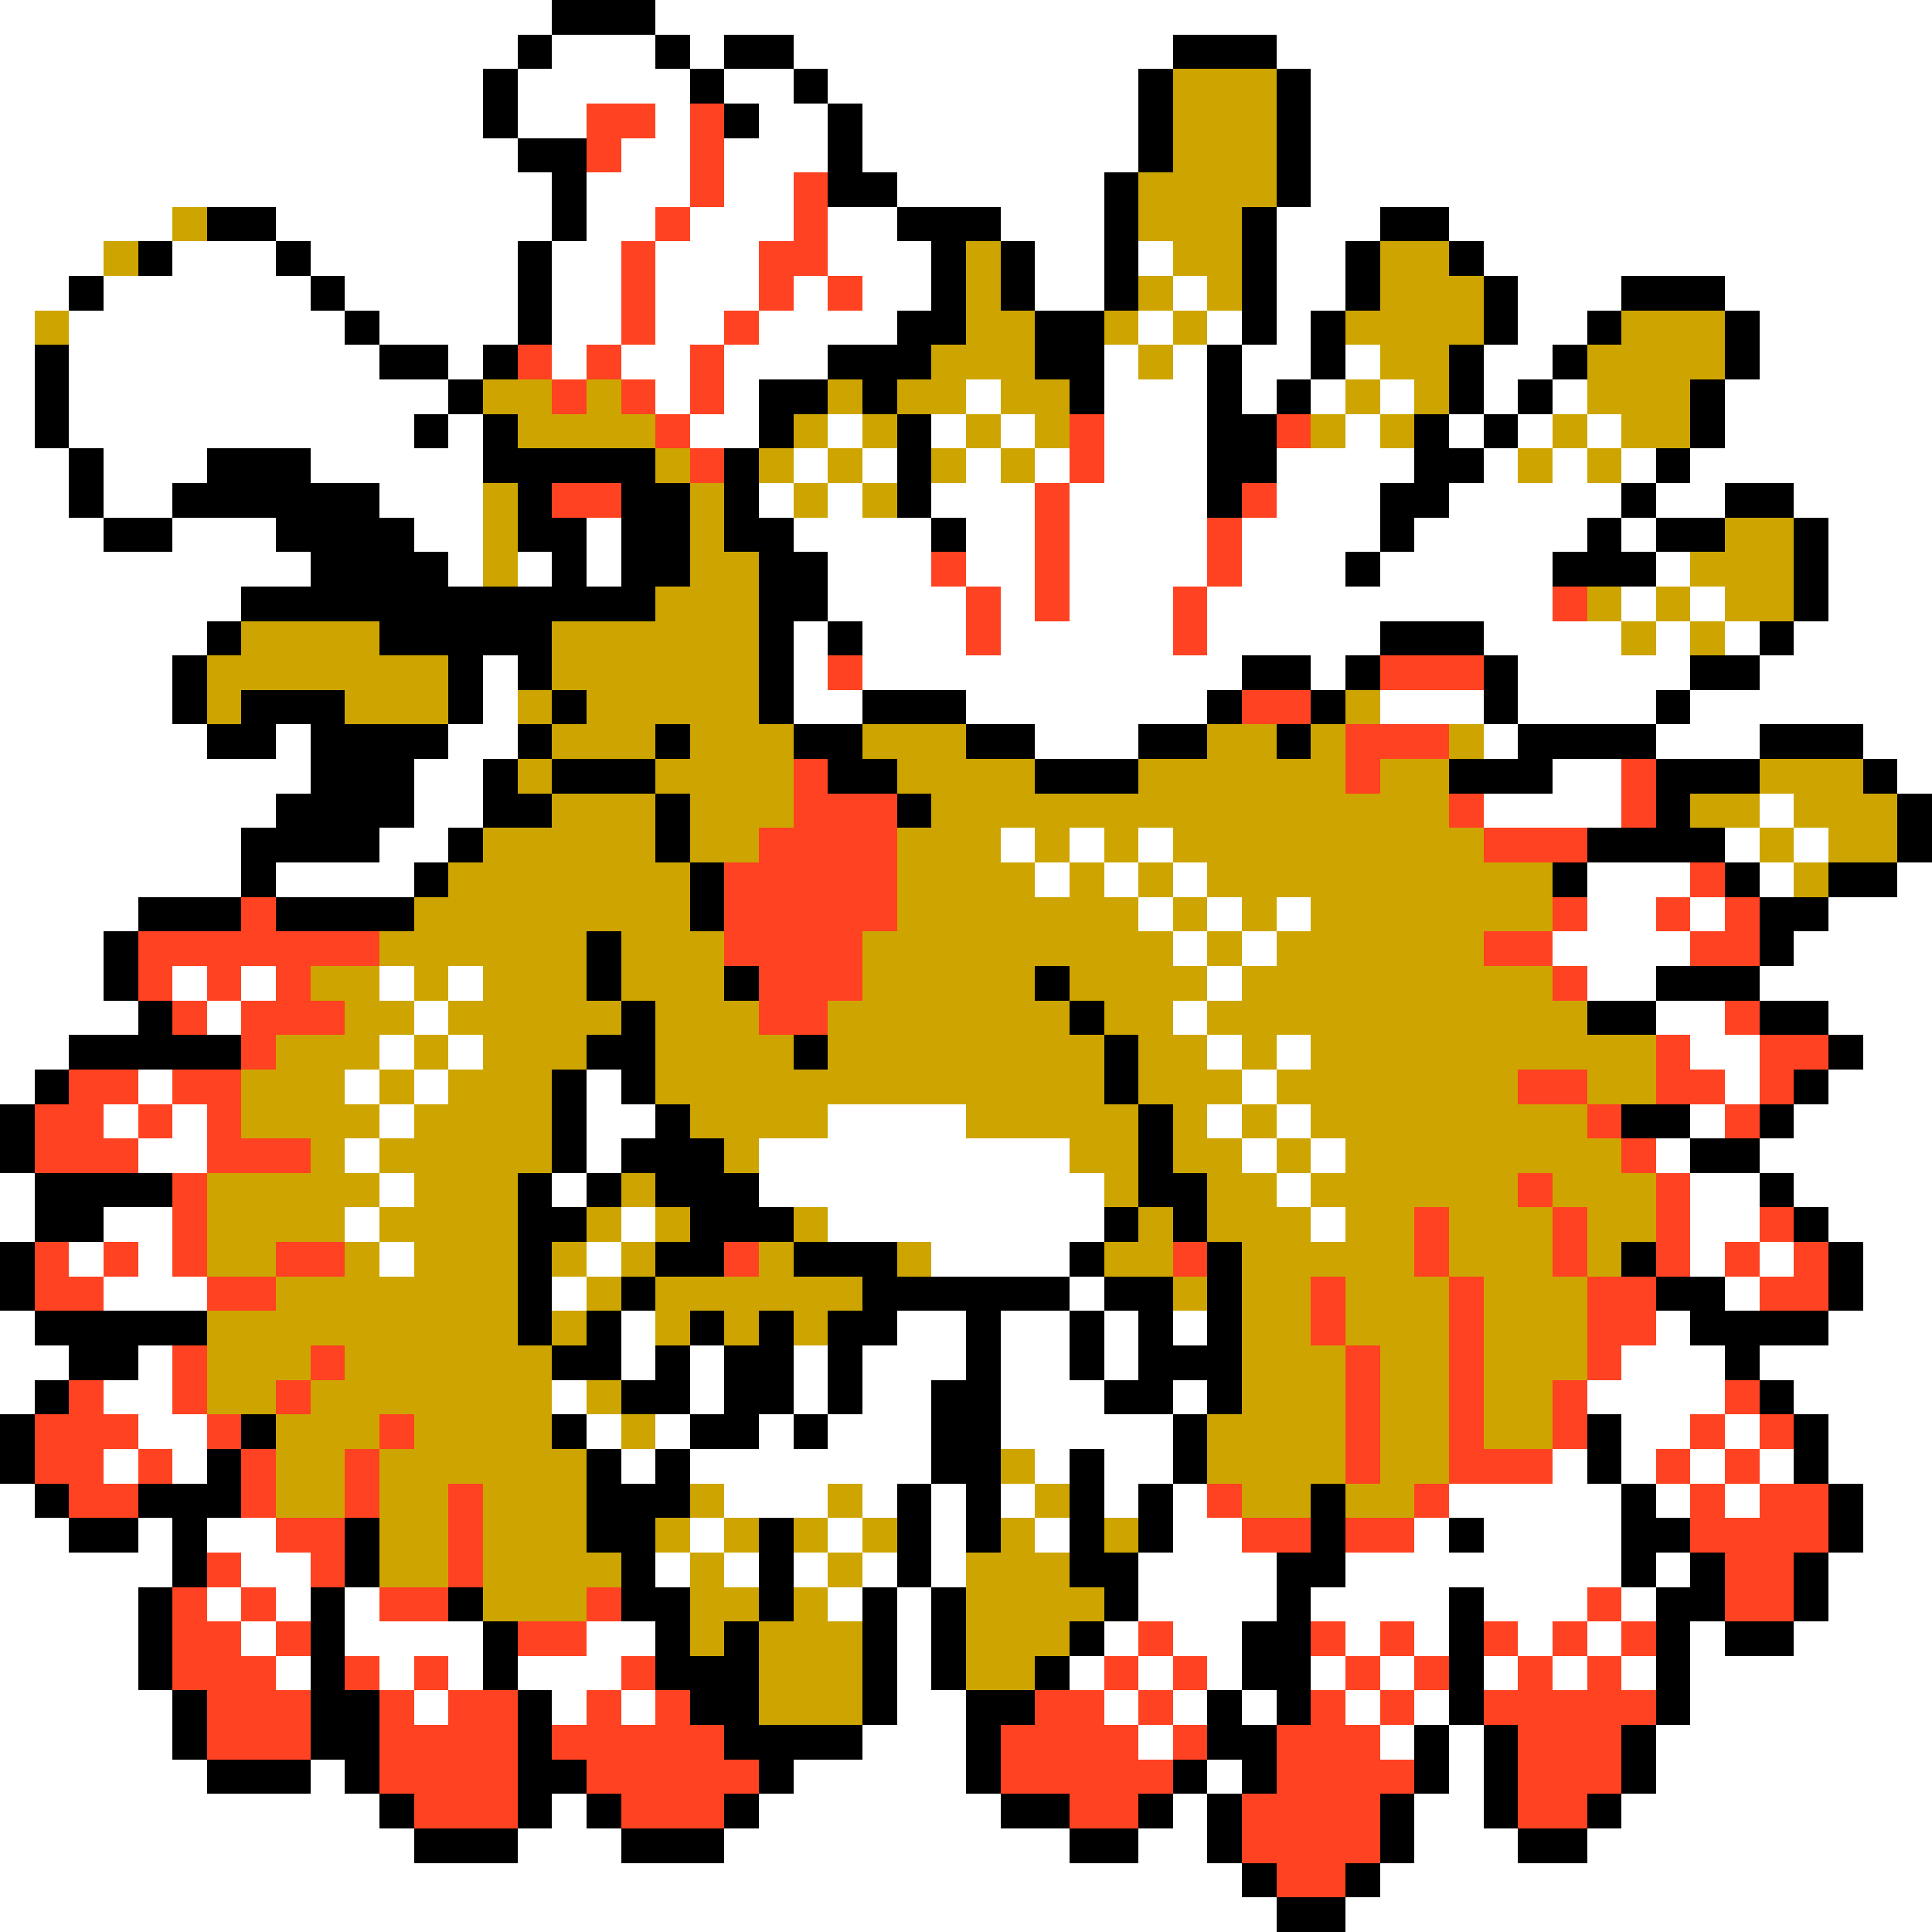<svg xmlns="http://www.w3.org/2000/svg" viewBox="0 -0.5 56 56" shape-rendering="crispEdges">
<rect x="0" y="-0.5" width="56" height="56" fill="#333333" stroke="none"/>
<path stroke="#ffffff" d="M0 0h16M19 0h37M0 1h15M16 1h3M20 1h1M23 1h11M37 1h19M0 2h14M15 2h5M21 2h2M24 2h9M38 2h18M0 3h14M15 3h2M19 3h1M22 3h2M25 3h8M38 3h18M0 4h15M18 4h2M21 4h3M25 4h8M38 4h18M0 5h16M17 5h3M21 5h2M26 5h6M38 5h18M0 6h5M8 6h8M17 6h2M20 6h3M24 6h2M29 6h3M37 6h3M42 6h14M0 7h3M5 7h3M9 7h6M16 7h2M19 7h3M24 7h3M30 7h2M33 7h1M37 7h2M43 7h13M0 8h2M3 8h6M10 8h5M16 8h2M19 8h3M23 8h1M25 8h2M30 8h2M34 8h1M37 8h2M44 8h3M50 8h6M0 9h1M2 9h8M11 9h4M16 9h2M19 9h2M22 9h4M33 9h1M35 9h1M37 9h1M44 9h2M51 9h5M0 10h1M2 10h9M13 10h1M16 10h1M18 10h2M21 10h3M32 10h1M34 10h1M36 10h2M39 10h1M43 10h2M51 10h5M0 11h1M2 11h11M19 11h1M21 11h1M28 11h1M32 11h3M36 11h1M38 11h1M40 11h1M43 11h1M45 11h1M50 11h6M0 12h1M2 12h10M13 12h1M20 12h2M24 12h1M27 12h1M29 12h1M32 12h3M39 12h1M42 12h1M44 12h1M46 12h1M50 12h6M0 13h2M3 13h3M9 13h5M23 13h1M25 13h1M28 13h1M30 13h1M32 13h3M37 13h4M43 13h1M45 13h1M47 13h1M49 13h7M0 14h2M3 14h2M11 14h3M22 14h1M24 14h1M27 14h3M31 14h4M37 14h3M42 14h5M48 14h2M52 14h4M0 15h3M5 15h3M12 15h2M17 15h1M23 15h4M28 15h2M31 15h4M36 15h4M41 15h5M47 15h1M53 15h3M0 16h9M13 16h1M15 16h1M17 16h1M24 16h3M28 16h2M31 16h4M36 16h3M40 16h5M48 16h1M53 16h3M0 17h7M24 17h4M29 17h1M31 17h3M35 17h10M47 17h1M49 17h1M53 17h3M0 18h6M23 18h1M25 18h3M29 18h5M35 18h5M43 18h4M48 18h1M50 18h1M52 18h4M0 19h5M14 19h1M23 19h1M25 19h11M38 19h1M44 19h5M51 19h5M0 20h5M14 20h1M23 20h2M28 20h7M40 20h3M44 20h4M49 20h7M0 21h6M8 21h1M13 21h2M30 21h3M43 21h1M48 21h3M54 21h2M0 22h9M12 22h2M45 22h2M55 22h1M0 23h8M12 23h2M43 23h4M51 23h1M0 24h7M11 24h2M29 24h1M31 24h1M33 24h1M50 24h1M52 24h1M0 25h7M8 25h4M30 25h1M32 25h1M34 25h1M46 25h3M51 25h1M55 25h1M0 26h4M33 26h1M35 26h1M37 26h1M46 26h2M49 26h1M53 26h3M0 27h3M34 27h1M36 27h1M45 27h4M52 27h4M0 28h3M5 28h1M7 28h1M11 28h1M13 28h1M35 28h1M46 28h2M51 28h5M0 29h4M6 29h1M12 29h1M34 29h1M48 29h2M53 29h3M0 30h2M11 30h1M13 30h1M35 30h1M37 30h1M49 30h2M54 30h2M0 31h1M4 31h1M10 31h1M12 31h1M17 31h1M36 31h1M50 31h1M53 31h3M3 32h1M5 32h1M11 32h1M17 32h2M24 32h4M35 32h1M37 32h1M49 32h1M52 32h4M4 33h2M10 33h1M17 33h1M22 33h9M36 33h1M38 33h1M48 33h1M51 33h5M0 34h1M11 34h1M16 34h1M22 34h10M37 34h1M49 34h2M52 34h4M0 35h1M3 35h2M10 35h1M18 35h1M24 35h8M38 35h1M49 35h2M53 35h3M2 36h1M4 36h1M11 36h1M17 36h1M27 36h4M49 36h1M51 36h1M54 36h2M3 37h3M16 37h1M31 37h1M50 37h1M54 37h2M0 38h1M18 38h1M26 38h2M29 38h2M32 38h1M34 38h1M48 38h1M53 38h3M0 39h2M4 39h1M18 39h1M20 39h1M23 39h1M25 39h3M29 39h2M32 39h1M47 39h3M51 39h5M0 40h1M3 40h2M16 40h1M20 40h1M23 40h1M25 40h2M29 40h3M34 40h1M46 40h4M52 40h4M4 41h2M17 41h1M19 41h1M22 41h1M24 41h3M29 41h5M47 41h2M50 41h1M53 41h3M3 42h1M5 42h1M18 42h1M20 42h7M30 42h1M32 42h2M45 42h1M47 42h1M49 42h1M51 42h1M53 42h3M0 43h1M21 43h3M25 43h1M27 43h1M29 43h1M32 43h1M34 43h1M42 43h5M48 43h1M50 43h1M54 43h2M0 44h2M4 44h1M6 44h2M20 44h1M24 44h1M27 44h1M30 44h1M34 44h2M41 44h1M43 44h4M54 44h2M0 45h5M7 45h2M19 45h1M21 45h1M23 45h1M25 45h1M27 45h1M33 45h4M39 45h8M48 45h1M53 45h3M0 46h4M6 46h1M8 46h1M10 46h1M24 46h1M26 46h1M33 46h4M38 46h4M43 46h3M47 46h1M53 46h3M0 47h4M7 47h1M10 47h4M17 47h2M26 47h1M32 47h1M34 47h2M39 47h1M41 47h1M44 47h1M46 47h1M49 47h1M52 47h4M0 48h4M8 48h1M11 48h1M13 48h1M15 48h3M26 48h1M31 48h1M33 48h1M35 48h1M38 48h1M40 48h1M43 48h1M45 48h1M47 48h1M49 48h7M0 49h5M12 49h1M16 49h1M18 49h1M26 49h2M32 49h1M34 49h1M36 49h1M39 49h1M41 49h1M49 49h7M0 50h5M25 50h3M33 50h1M40 50h1M42 50h1M48 50h8M0 51h6M9 51h1M23 51h5M35 51h1M42 51h1M48 51h8M0 52h11M16 52h1M22 52h7M34 52h1M41 52h2M47 52h9M0 53h12M15 53h3M21 53h10M33 53h2M41 53h3M46 53h10M0 54h36M40 54h16M0 55h37M39 55h17" />
<path stroke="#000000" d="M16 0h3M15 1h1M19 1h1M21 1h2M34 1h3M14 2h1M20 2h1M23 2h1M33 2h1M37 2h1M14 3h1M21 3h1M24 3h1M33 3h1M37 3h1M15 4h2M24 4h1M33 4h1M37 4h1M16 5h1M24 5h2M32 5h1M37 5h1M6 6h2M16 6h1M26 6h3M32 6h1M36 6h1M40 6h2M4 7h1M8 7h1M15 7h1M27 7h1M29 7h1M32 7h1M36 7h1M39 7h1M42 7h1M2 8h1M9 8h1M15 8h1M27 8h1M29 8h1M32 8h1M36 8h1M39 8h1M43 8h1M47 8h3M10 9h1M15 9h1M26 9h2M30 9h2M36 9h1M38 9h1M43 9h1M46 9h1M50 9h1M1 10h1M11 10h2M14 10h1M24 10h3M30 10h2M35 10h1M38 10h1M42 10h1M45 10h1M50 10h1M1 11h1M13 11h1M22 11h2M25 11h1M31 11h1M35 11h1M37 11h1M42 11h1M44 11h1M49 11h1M1 12h1M12 12h1M14 12h1M22 12h1M26 12h1M35 12h2M41 12h1M43 12h1M49 12h1M2 13h1M6 13h3M14 13h5M21 13h1M26 13h1M35 13h2M41 13h2M48 13h1M2 14h1M5 14h6M15 14h1M18 14h2M21 14h1M26 14h1M35 14h1M40 14h2M47 14h1M50 14h2M3 15h2M8 15h4M15 15h2M18 15h2M21 15h2M27 15h1M40 15h1M46 15h1M48 15h2M52 15h1M9 16h4M16 16h1M18 16h2M22 16h2M39 16h1M45 16h3M52 16h1M7 17h12M22 17h2M52 17h1M6 18h1M11 18h5M22 18h1M24 18h1M40 18h3M51 18h1M5 19h1M13 19h1M15 19h1M22 19h1M36 19h2M39 19h1M43 19h1M49 19h2M5 20h1M7 20h3M13 20h1M16 20h1M22 20h1M25 20h3M35 20h1M38 20h1M43 20h1M48 20h1M6 21h2M9 21h4M15 21h1M19 21h1M23 21h2M28 21h2M33 21h2M37 21h1M44 21h4M51 21h3M9 22h3M14 22h1M16 22h3M24 22h2M30 22h3M42 22h3M48 22h3M54 22h1M8 23h4M14 23h2M19 23h1M26 23h1M48 23h1M55 23h1M7 24h4M13 24h1M19 24h1M46 24h4M55 24h1M7 25h1M12 25h1M20 25h1M45 25h1M50 25h1M53 25h2M4 26h3M8 26h4M20 26h1M51 26h2M3 27h1M17 27h1M51 27h1M3 28h1M17 28h1M21 28h1M30 28h1M48 28h3M4 29h1M18 29h1M31 29h1M46 29h2M51 29h2M2 30h5M17 30h2M23 30h1M32 30h1M53 30h1M1 31h1M16 31h1M18 31h1M32 31h1M52 31h1M0 32h1M16 32h1M19 32h1M33 32h1M47 32h2M51 32h1M0 33h1M16 33h1M18 33h3M33 33h1M49 33h2M1 34h4M15 34h1M17 34h1M19 34h3M33 34h2M51 34h1M1 35h2M15 35h2M20 35h3M32 35h1M34 35h1M52 35h1M0 36h1M15 36h1M19 36h2M23 36h3M31 36h1M35 36h1M47 36h1M53 36h1M0 37h1M15 37h1M18 37h1M25 37h6M32 37h2M35 37h1M48 37h2M53 37h1M1 38h5M15 38h1M17 38h1M20 38h1M22 38h1M24 38h2M28 38h1M31 38h1M33 38h1M35 38h1M49 38h4M2 39h2M16 39h2M19 39h1M21 39h2M24 39h1M28 39h1M31 39h1M33 39h3M50 39h1M1 40h1M18 40h2M21 40h2M24 40h1M27 40h2M32 40h2M35 40h1M51 40h1M0 41h1M7 41h1M16 41h1M20 41h2M23 41h1M27 41h2M34 41h1M46 41h1M52 41h1M0 42h1M6 42h1M17 42h1M19 42h1M27 42h2M31 42h1M34 42h1M46 42h1M52 42h1M1 43h1M4 43h3M17 43h3M26 43h1M28 43h1M31 43h1M33 43h1M38 43h1M47 43h1M53 43h1M2 44h2M5 44h1M10 44h1M17 44h2M22 44h1M26 44h1M28 44h1M31 44h1M33 44h1M38 44h1M42 44h1M47 44h2M53 44h1M5 45h1M10 45h1M18 45h1M22 45h1M26 45h1M31 45h2M37 45h2M47 45h1M49 45h1M52 45h1M4 46h1M9 46h1M13 46h1M18 46h2M22 46h1M25 46h1M27 46h1M32 46h1M37 46h1M42 46h1M48 46h2M52 46h1M4 47h1M9 47h1M14 47h1M19 47h1M21 47h1M25 47h1M27 47h1M31 47h1M36 47h2M42 47h1M48 47h1M50 47h2M4 48h1M9 48h1M14 48h1M19 48h3M25 48h1M27 48h1M30 48h1M36 48h2M42 48h1M48 48h1M5 49h1M9 49h2M15 49h1M20 49h2M25 49h1M28 49h2M35 49h1M37 49h1M42 49h1M48 49h1M5 50h1M9 50h2M15 50h1M21 50h4M28 50h1M35 50h2M41 50h1M43 50h1M47 50h1M6 51h3M10 51h1M15 51h2M22 51h1M28 51h1M34 51h1M36 51h1M41 51h1M43 51h1M47 51h1M11 52h1M15 52h1M17 52h1M21 52h1M29 52h2M33 52h1M35 52h1M40 52h1M43 52h1M46 52h1M12 53h3M18 53h3M31 53h2M35 53h1M40 53h1M44 53h2M36 54h1M39 54h1M37 55h2" />
<path stroke="#cea500" d="M34 2h3M34 3h3M34 4h3M33 5h4M5 6h1M33 6h3M3 7h1M28 7h1M34 7h2M40 7h2M28 8h1M33 8h1M35 8h1M40 8h3M1 9h1M28 9h2M32 9h1M34 9h1M39 9h4M47 9h3M27 10h3M33 10h1M40 10h2M46 10h4M14 11h2M17 11h1M24 11h1M26 11h2M29 11h2M39 11h1M41 11h1M46 11h3M15 12h4M23 12h1M25 12h1M28 12h1M30 12h1M38 12h1M40 12h1M45 12h1M47 12h2M19 13h1M22 13h1M24 13h1M27 13h1M29 13h1M44 13h1M46 13h1M14 14h1M20 14h1M23 14h1M25 14h1M14 15h1M20 15h1M50 15h2M14 16h1M20 16h2M49 16h3M19 17h3M46 17h1M48 17h1M50 17h2M7 18h4M16 18h6M47 18h1M49 18h1M6 19h7M16 19h6M6 20h1M10 20h3M15 20h1M17 20h5M39 20h1M16 21h3M20 21h3M25 21h3M35 21h2M38 21h1M42 21h1M15 22h1M19 22h4M26 22h4M33 22h6M40 22h2M51 22h3M16 23h3M20 23h3M27 23h15M49 23h2M52 23h3M14 24h5M20 24h2M26 24h3M30 24h1M32 24h1M34 24h9M51 24h1M53 24h2M13 25h7M26 25h4M31 25h1M33 25h1M35 25h10M52 25h1M12 26h8M26 26h7M34 26h1M36 26h1M38 26h7M11 27h6M18 27h3M25 27h9M35 27h1M37 27h6M9 28h2M12 28h1M14 28h3M18 28h3M25 28h5M31 28h4M36 28h9M10 29h2M13 29h5M19 29h3M24 29h7M32 29h2M35 29h11M8 30h3M12 30h1M14 30h3M19 30h4M24 30h8M33 30h2M36 30h1M38 30h10M7 31h3M11 31h1M13 31h3M19 31h13M33 31h3M37 31h7M46 31h2M7 32h4M12 32h4M20 32h4M28 32h5M34 32h1M36 32h1M38 32h8M9 33h1M11 33h5M21 33h1M31 33h2M34 33h2M37 33h1M39 33h8M6 34h5M12 34h3M18 34h1M32 34h1M35 34h2M38 34h6M45 34h3M6 35h4M11 35h4M17 35h1M19 35h1M23 35h1M33 35h1M35 35h3M39 35h2M42 35h3M46 35h2M6 36h2M10 36h1M12 36h3M16 36h1M18 36h1M22 36h1M26 36h1M32 36h2M36 36h5M42 36h3M46 36h1M8 37h7M17 37h1M19 37h6M34 37h1M36 37h2M39 37h3M43 37h3M6 38h9M16 38h1M19 38h1M21 38h1M23 38h1M36 38h2M39 38h3M43 38h3M6 39h3M10 39h6M36 39h3M40 39h2M43 39h3M6 40h2M9 40h7M17 40h1M36 40h3M40 40h2M43 40h2M8 41h3M12 41h4M18 41h1M35 41h4M40 41h2M43 41h2M8 42h2M11 42h6M29 42h1M35 42h4M40 42h2M8 43h2M11 43h2M14 43h3M20 43h1M24 43h1M30 43h1M36 43h2M39 43h2M11 44h2M14 44h3M19 44h1M21 44h1M23 44h1M25 44h1M29 44h1M32 44h1M11 45h2M14 45h4M20 45h1M24 45h1M28 45h3M14 46h3M20 46h2M23 46h1M28 46h4M20 47h1M22 47h3M28 47h3M22 48h3M28 48h2M22 49h3" />
<path stroke="#ff4221" d="M17 3h2M20 3h1M17 4h1M20 4h1M20 5h1M23 5h1M19 6h1M23 6h1M18 7h1M22 7h2M18 8h1M22 8h1M24 8h1M18 9h1M21 9h1M15 10h1M17 10h1M20 10h1M16 11h1M18 11h1M20 11h1M19 12h1M31 12h1M37 12h1M20 13h1M31 13h1M16 14h2M30 14h1M36 14h1M30 15h1M35 15h1M27 16h1M30 16h1M35 16h1M28 17h1M30 17h1M34 17h1M45 17h1M28 18h1M34 18h1M24 19h1M40 19h3M36 20h2M39 21h3M23 22h1M39 22h1M47 22h1M23 23h3M42 23h1M47 23h1M22 24h4M43 24h3M21 25h5M49 25h1M7 26h1M21 26h5M45 26h1M48 26h1M50 26h1M4 27h7M21 27h4M43 27h2M49 27h2M4 28h1M6 28h1M8 28h1M22 28h3M45 28h1M5 29h1M7 29h3M22 29h2M50 29h1M7 30h1M48 30h1M51 30h2M2 31h2M5 31h2M44 31h2M48 31h2M51 31h1M1 32h2M4 32h1M6 32h1M46 32h1M50 32h1M1 33h3M6 33h3M47 33h1M5 34h1M44 34h1M48 34h1M5 35h1M41 35h1M45 35h1M48 35h1M51 35h1M1 36h1M3 36h1M5 36h1M8 36h2M21 36h1M34 36h1M41 36h1M45 36h1M48 36h1M50 36h1M52 36h1M1 37h2M6 37h2M38 37h1M42 37h1M46 37h2M51 37h2M38 38h1M42 38h1M46 38h2M5 39h1M9 39h1M39 39h1M42 39h1M46 39h1M2 40h1M5 40h1M8 40h1M39 40h1M42 40h1M45 40h1M50 40h1M1 41h3M6 41h1M11 41h1M39 41h1M42 41h1M45 41h1M49 41h1M51 41h1M1 42h2M4 42h1M7 42h1M10 42h1M39 42h1M42 42h3M48 42h1M50 42h1M2 43h2M7 43h1M10 43h1M13 43h1M35 43h1M41 43h1M49 43h1M51 43h2M8 44h2M13 44h1M36 44h2M39 44h2M49 44h4M6 45h1M9 45h1M13 45h1M50 45h2M5 46h1M7 46h1M11 46h2M17 46h1M46 46h1M50 46h2M5 47h2M8 47h1M15 47h2M33 47h1M38 47h1M40 47h1M43 47h1M45 47h1M47 47h1M5 48h3M10 48h1M12 48h1M18 48h1M32 48h1M34 48h1M39 48h1M41 48h1M44 48h1M46 48h1M6 49h3M11 49h1M13 49h2M17 49h1M19 49h1M30 49h2M33 49h1M38 49h1M40 49h1M43 49h5M6 50h3M11 50h4M16 50h5M29 50h4M34 50h1M37 50h3M44 50h3M11 51h4M17 51h5M29 51h5M37 51h4M44 51h3M12 52h3M18 52h3M31 52h2M36 52h4M44 52h2M36 53h4M37 54h2" />
</svg>
